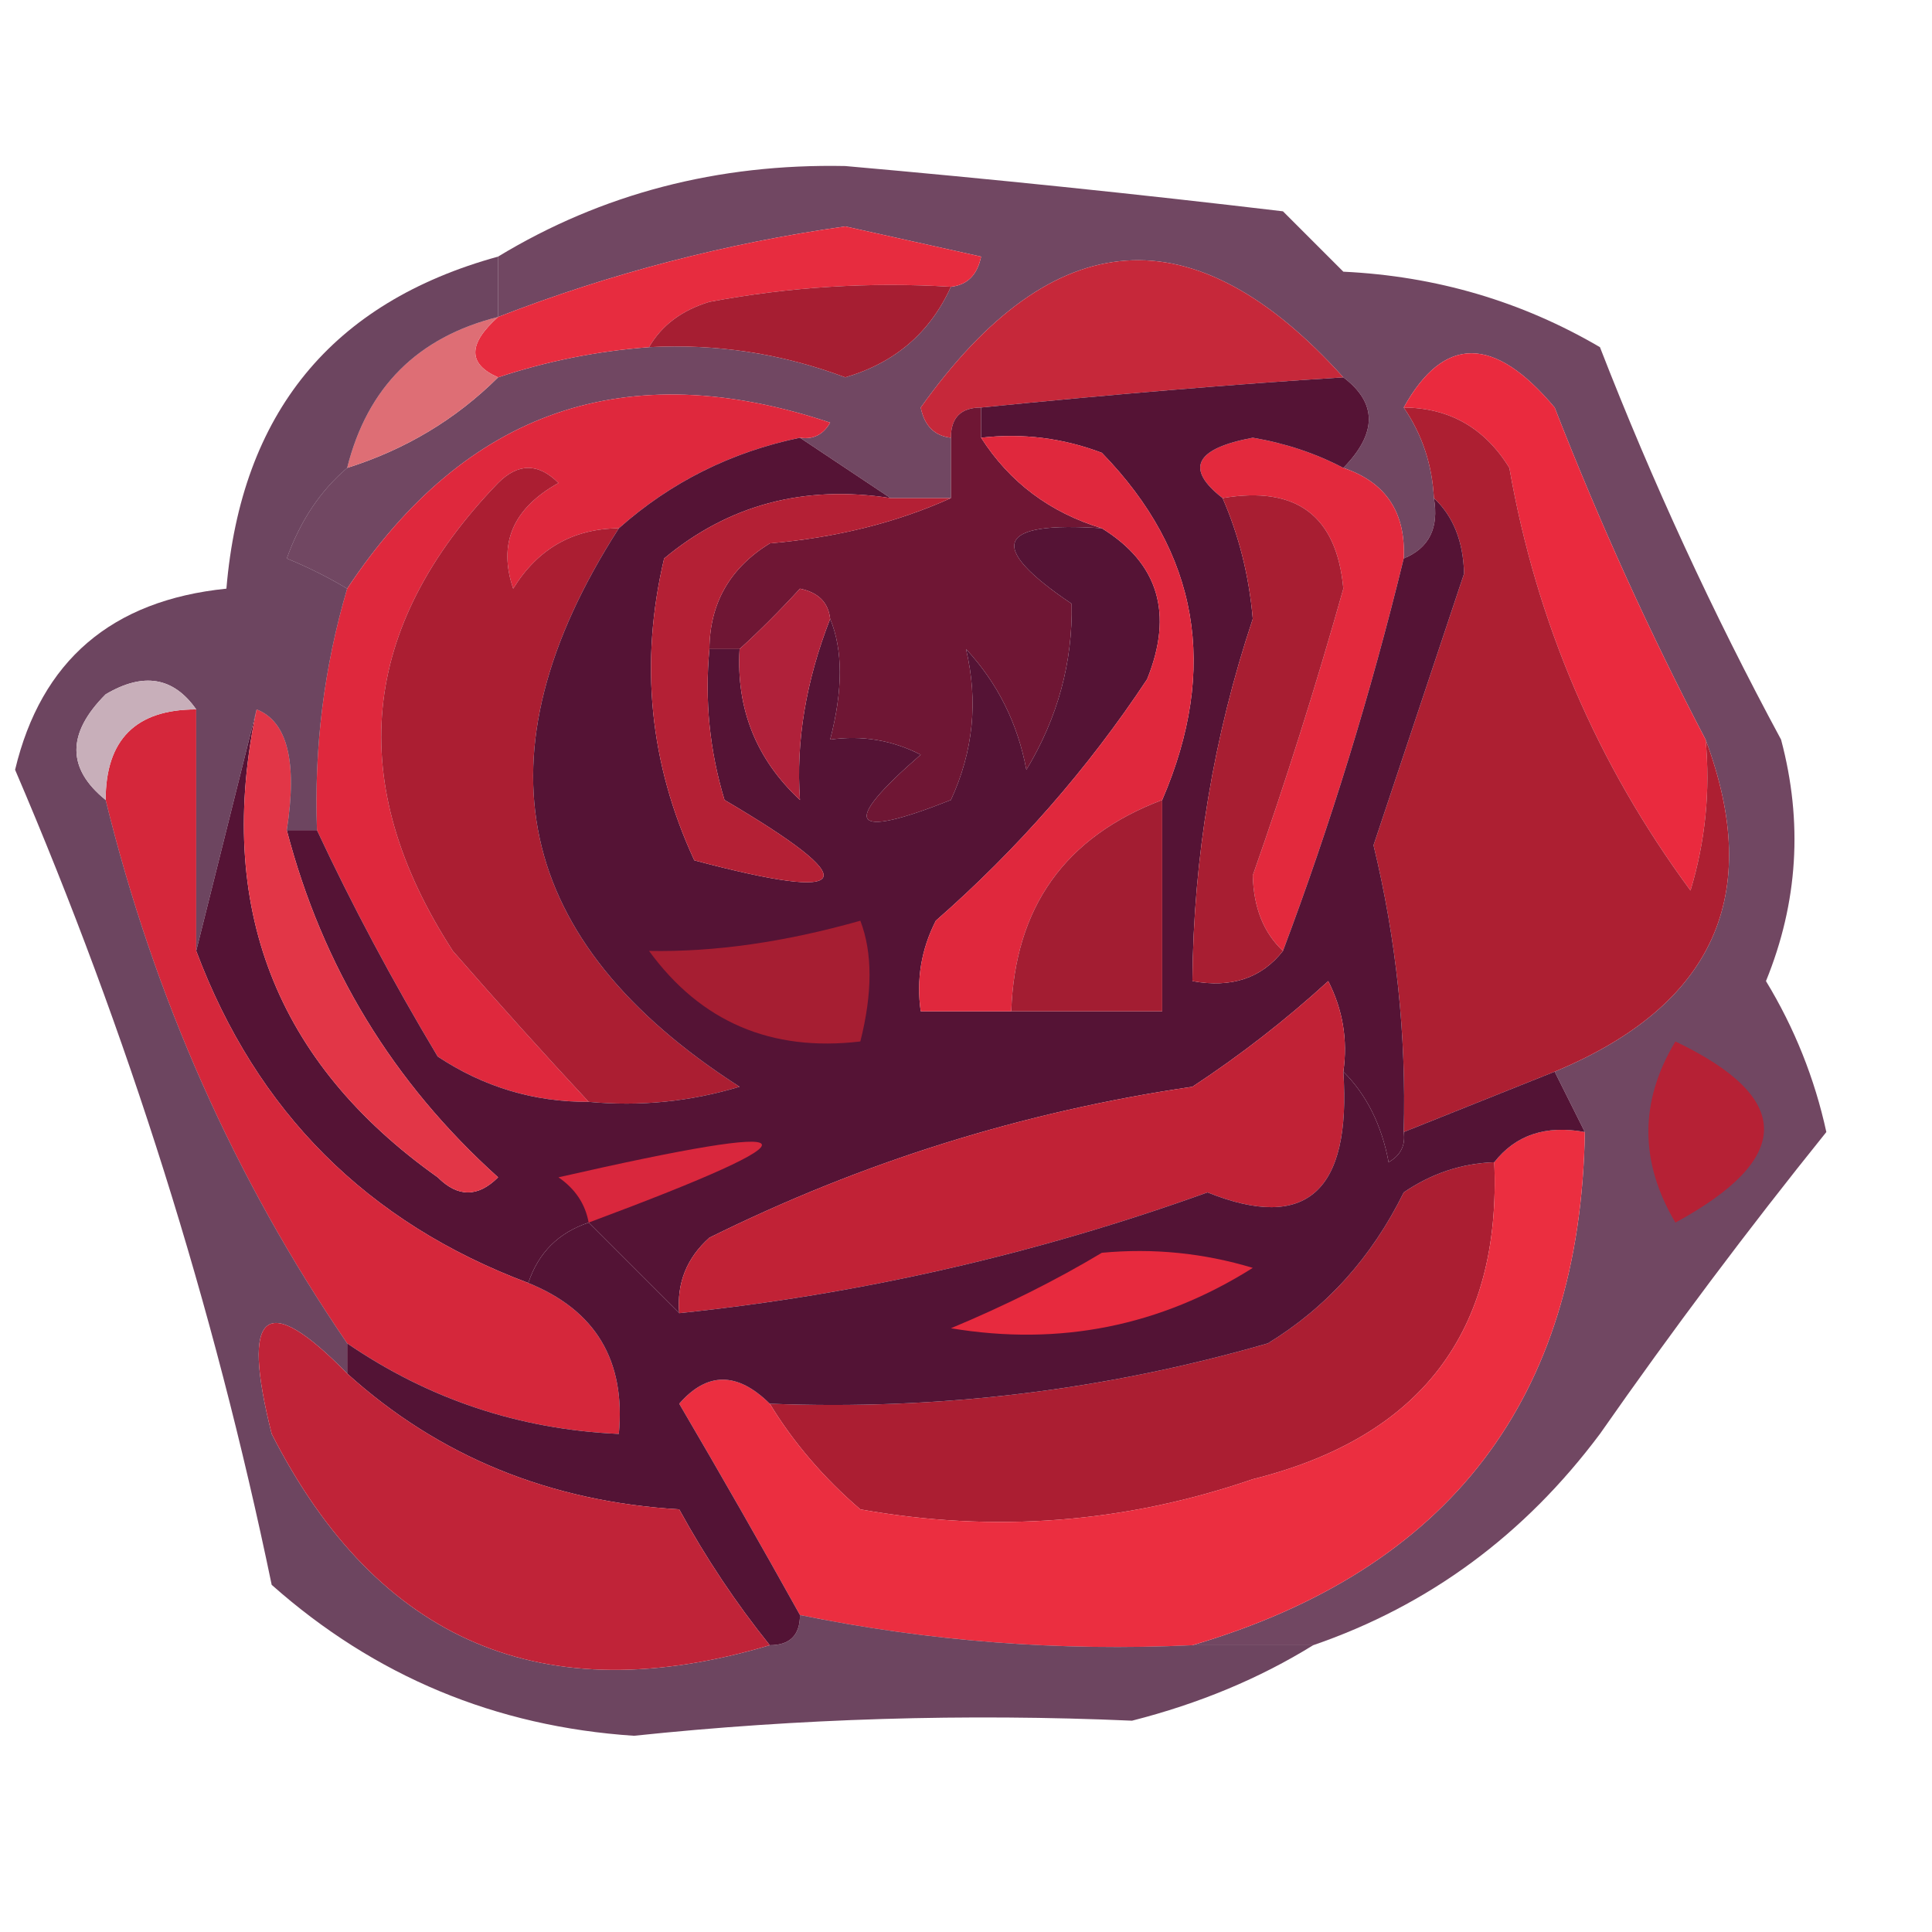 <?xml version="1.0" encoding="UTF-8"?>
<!DOCTYPE svg PUBLIC "-//W3C//DTD SVG 1.1//EN" "http://www.w3.org/Graphics/SVG/1.1/DTD/svg11.dtd">
<svg xmlns="http://www.w3.org/2000/svg" version="1.1" width="64px" height="64px" style="shape-rendering:geometricPrecision; text-rendering:geometricPrecision; image-rendering:optimizeQuality; fill-rule:evenodd; clip-rule:evenodd" xmlns:xlink="http://www.w3.org/1999/xlink">
<g><path style="opacity:0.777" fill="#491335" d="M 43.5,54.5 C 42.167,54.5 40.833,54.5 39.5,54.5C 48.018,51.987 52.352,46.32 52.5,37.5C 52.167,36.833 51.833,36.167 51.5,35.5C 56.764,33.314 58.431,29.647 56.5,24.5C 54.653,20.976 52.986,17.31 51.5,13.5C 49.494,11.104 47.828,11.104 46.5,13.5C 47.11,14.391 47.443,15.391 47.5,16.5C 47.672,17.492 47.338,18.158 46.5,18.5C 46.573,16.973 45.906,15.973 44.5,15.5C 45.625,14.348 45.625,13.348 44.5,12.5C 39.556,7.012 34.889,7.345 30.5,13.5C 30.624,14.107 30.957,14.44 31.5,14.5C 31.5,15.167 31.5,15.833 31.5,16.5C 30.833,16.5 30.167,16.5 29.5,16.5C 28.5,15.833 27.5,15.167 26.5,14.5C 26.938,14.565 27.272,14.399 27.5,14C 20.76,11.747 15.427,13.58 11.5,19.5C 10.867,19.12 10.2,18.787 9.5,18.5C 9.942,17.261 10.609,16.261 11.5,15.5C 13.434,14.89 15.101,13.89 16.5,12.5C 18.117,11.962 19.784,11.629 21.5,11.5C 23.735,11.38 25.901,11.713 28,12.5C 29.642,12.022 30.809,11.022 31.5,9.5C 32.043,9.44 32.376,9.107 32.5,8.5C 31,8.167 29.5,7.833 28,7.5C 24.051,8.058 20.218,9.058 16.5,10.5C 16.5,9.833 16.5,9.167 16.5,8.5C 19.941,6.415 23.775,5.415 28,5.5C 32.841,5.927 37.674,6.427 42.5,7C 43.167,7.667 43.833,8.333 44.5,9C 47.571,9.147 50.404,9.98 53,11.5C 54.743,15.984 56.743,20.317 59,24.5C 59.728,27.23 59.562,29.897 58.5,32.5C 59.447,34.059 60.113,35.726 60.5,37.5C 57.901,40.728 55.401,44.062 53,47.5C 50.499,50.848 47.332,53.182 43.5,54.5 Z"/></g>
<g><path style="opacity:1" fill="#e72c3f" d="M 31.5,9.5 C 28.813,9.336 26.146,9.503 23.5,10C 22.584,10.278 21.918,10.778 21.5,11.5C 19.784,11.629 18.117,11.962 16.5,12.5C 15.494,12.062 15.494,11.396 16.5,10.5C 20.218,9.058 24.051,8.058 28,7.5C 29.5,7.833 31,8.167 32.5,8.5C 32.376,9.107 32.043,9.44 31.5,9.5 Z"/></g>
<g><path style="opacity:1" fill="#a61e32" d="M 31.5,9.5 C 30.809,11.022 29.642,12.022 28,12.5C 25.901,11.713 23.735,11.38 21.5,11.5C 21.918,10.778 22.584,10.278 23.5,10C 26.146,9.503 28.813,9.336 31.5,9.5 Z"/></g>
<g><path style="opacity:1" fill="#c6283a" d="M 44.5,12.5 C 40.815,12.733 36.815,13.066 32.5,13.5C 31.833,13.5 31.5,13.833 31.5,14.5C 30.957,14.44 30.624,14.107 30.5,13.5C 34.889,7.345 39.556,7.012 44.5,12.5 Z"/></g>
<g><path style="opacity:1" fill="#ea2a3e" d="M 56.5,24.5 C 56.66,26.199 56.493,27.866 56,29.5C 52.902,25.303 50.902,20.637 50,15.5C 49.184,14.177 48.017,13.511 46.5,13.5C 47.828,11.104 49.494,11.104 51.5,13.5C 52.986,17.31 54.653,20.976 56.5,24.5 Z"/></g>
<g><path style="opacity:1" fill="#de6e75" d="M 16.5,10.5 C 15.494,11.396 15.494,12.062 16.5,12.5C 15.101,13.89 13.434,14.89 11.5,15.5C 12.167,12.833 13.833,11.167 16.5,10.5 Z"/></g>
<g><path style="opacity:1" fill="#df283d" d="M 26.5,14.5 C 24.216,14.975 22.216,15.975 20.5,17.5C 18.983,17.511 17.816,18.177 17,19.5C 16.493,18.004 16.993,16.837 18.5,16C 17.833,15.333 17.167,15.333 16.5,16C 11.899,20.771 11.399,25.938 15,31.5C 16.517,33.239 18.017,34.906 19.5,36.5C 17.692,36.509 16.025,36.009 14.5,35C 12.996,32.486 11.662,29.986 10.5,27.5C 10.401,24.763 10.735,22.096 11.5,19.5C 15.427,13.58 20.76,11.747 27.5,14C 27.272,14.399 26.938,14.565 26.5,14.5 Z"/></g>
<g><path style="opacity:1" fill="#ad1f32" d="M 46.5,13.5 C 48.017,13.511 49.184,14.177 50,15.5C 50.902,20.637 52.902,25.303 56,29.5C 56.493,27.866 56.66,26.199 56.5,24.5C 58.431,29.647 56.764,33.314 51.5,35.5C 49.833,36.167 48.167,36.833 46.5,37.5C 46.589,34.291 46.256,31.125 45.5,28C 46.5,25 47.5,22 48.5,19C 48.472,17.93 48.139,17.097 47.5,16.5C 47.443,15.391 47.11,14.391 46.5,13.5 Z"/></g>
<g><path style="opacity:1" fill="#ab1e32" d="M 20.5,17.5 C 15.67,25.023 17.003,31.19 24.5,36C 22.866,36.493 21.199,36.66 19.5,36.5C 18.017,34.906 16.517,33.239 15,31.5C 11.399,25.938 11.899,20.771 16.5,16C 17.167,15.333 17.833,15.333 18.5,16C 16.993,16.837 16.493,18.004 17,19.5C 17.816,18.177 18.983,17.511 20.5,17.5 Z"/></g>
<g><path style="opacity:1" fill="#6f1634" d="M 32.5,13.5 C 32.5,13.833 32.5,14.167 32.5,14.5C 33.447,15.978 34.781,16.978 36.5,17.5C 33.001,17.259 32.668,18.092 35.5,20C 35.537,21.949 35.037,23.782 34,25.5C 33.71,23.956 33.044,22.623 32,21.5C 32.409,23.225 32.242,24.892 31.5,26.5C 28.151,27.83 27.818,27.33 30.5,25C 29.552,24.517 28.552,24.351 27.5,24.5C 27.926,22.861 27.926,21.528 27.5,20.5C 27.44,19.957 27.107,19.624 26.5,19.5C 25.818,20.243 25.151,20.909 24.5,21.5C 24.167,21.5 23.833,21.5 23.5,21.5C 23.511,19.983 24.177,18.816 25.5,18C 27.708,17.809 29.708,17.309 31.5,16.5C 31.5,15.833 31.5,15.167 31.5,14.5C 31.5,13.833 31.833,13.5 32.5,13.5 Z"/></g>
<g><path style="opacity:1" fill="#e3293d" d="M 44.5,15.5 C 45.906,15.973 46.573,16.973 46.5,18.5C 45.401,22.999 44.068,27.332 42.5,31.5C 41.861,30.903 41.528,30.07 41.5,29C 42.596,25.877 43.596,22.711 44.5,19.5C 44.281,17.085 42.948,16.085 40.5,16.5C 39.249,15.528 39.582,14.861 41.5,14.5C 42.584,14.685 43.584,15.018 44.5,15.5 Z"/></g>
<g><path style="opacity:1" fill="#551335" d="M 44.5,12.5 C 45.625,13.348 45.625,14.348 44.5,15.5C 43.584,15.018 42.584,14.685 41.5,14.5C 39.582,14.861 39.249,15.528 40.5,16.5C 41.043,17.742 41.377,19.076 41.5,20.5C 40.201,24.396 39.534,28.396 39.5,32.5C 40.791,32.737 41.791,32.404 42.5,31.5C 44.068,27.332 45.401,22.999 46.5,18.5C 47.338,18.158 47.672,17.492 47.5,16.5C 48.139,17.097 48.472,17.93 48.5,19C 47.5,22 46.5,25 45.5,28C 46.256,31.125 46.589,34.291 46.5,37.5C 46.565,37.938 46.399,38.272 46,38.5C 45.768,37.263 45.268,36.263 44.5,35.5C 44.65,34.448 44.483,33.448 44,32.5C 42.59,33.788 41.09,34.954 39.5,36C 33.897,36.822 28.564,38.489 23.5,41C 22.748,41.671 22.414,42.504 22.5,43.5C 21.5,42.5 20.5,41.5 19.5,40.5C 18.5,40.833 17.833,41.5 17.5,42.5C 12.167,40.5 8.5,36.833 6.5,31.5C 7.167,28.833 7.833,26.167 8.5,23.5C 7.123,30.018 9.123,35.185 14.5,39C 15.167,39.667 15.833,39.667 16.5,39C 13.014,35.861 10.681,32.027 9.5,27.5C 9.833,27.5 10.167,27.5 10.5,27.5C 11.662,29.986 12.996,32.486 14.5,35C 16.025,36.009 17.692,36.509 19.5,36.5C 21.199,36.66 22.866,36.493 24.5,36C 17.003,31.19 15.67,25.023 20.5,17.5C 22.216,15.975 24.216,14.975 26.5,14.5C 27.5,15.167 28.5,15.833 29.5,16.5C 26.635,16.055 24.135,16.721 22,18.5C 21.183,21.964 21.517,25.298 23,28.5C 28.355,29.922 28.689,29.256 24,26.5C 23.506,24.866 23.34,23.199 23.5,21.5C 23.833,21.5 24.167,21.5 24.5,21.5C 24.383,23.483 25.05,25.15 26.5,26.5C 26.362,24.564 26.695,22.564 27.5,20.5C 27.926,21.528 27.926,22.861 27.5,24.5C 28.552,24.351 29.552,24.517 30.5,25C 27.818,27.33 28.151,27.83 31.5,26.5C 32.242,24.892 32.409,23.225 32,21.5C 33.044,22.623 33.71,23.956 34,25.5C 35.037,23.782 35.537,21.949 35.5,20C 32.668,18.092 33.001,17.259 36.5,17.5C 38.377,18.659 38.877,20.326 38,22.5C 36.039,25.463 33.706,28.129 31,30.5C 30.517,31.448 30.351,32.448 30.5,33.5C 31.5,33.5 32.5,33.5 33.5,33.5C 35.167,33.5 36.833,33.5 38.5,33.5C 38.5,31.167 38.5,28.833 38.5,26.5C 40.379,22.135 39.712,18.302 36.5,15C 35.207,14.51 33.873,14.343 32.5,14.5C 32.5,14.167 32.5,13.833 32.5,13.5C 36.815,13.066 40.815,12.733 44.5,12.5 Z"/></g>
<g><path style="opacity:1" fill="#e0283d" d="M 32.5,14.5 C 33.873,14.343 35.207,14.51 36.5,15C 39.712,18.302 40.379,22.135 38.5,26.5C 35.281,27.72 33.615,30.053 33.5,33.5C 32.5,33.5 31.5,33.5 30.5,33.5C 30.351,32.448 30.517,31.448 31,30.5C 33.706,28.129 36.039,25.463 38,22.5C 38.877,20.326 38.377,18.659 36.5,17.5C 34.781,16.978 33.447,15.978 32.5,14.5 Z"/></g>
<g><path style="opacity:1" fill="#b42035" d="M 29.5,16.5 C 30.167,16.5 30.833,16.5 31.5,16.5C 29.708,17.309 27.708,17.809 25.5,18C 24.177,18.816 23.511,19.983 23.5,21.5C 23.34,23.199 23.506,24.866 24,26.5C 28.689,29.256 28.355,29.922 23,28.5C 21.517,25.298 21.183,21.964 22,18.5C 24.135,16.721 26.635,16.055 29.5,16.5 Z"/></g>
<g><path style="opacity:1" fill="#b0213a" d="M 27.5,20.5 C 26.695,22.564 26.362,24.564 26.5,26.5C 25.05,25.15 24.383,23.483 24.5,21.5C 25.151,20.909 25.818,20.243 26.5,19.5C 27.107,19.624 27.44,19.957 27.5,20.5 Z"/></g>
<g><path style="opacity:1" fill="#a81e32" d="M 40.5,16.5 C 42.948,16.085 44.281,17.085 44.5,19.5C 43.596,22.711 42.596,25.877 41.5,29C 41.528,30.07 41.861,30.903 42.5,31.5C 41.791,32.404 40.791,32.737 39.5,32.5C 39.534,28.396 40.201,24.396 41.5,20.5C 41.377,19.076 41.043,17.742 40.5,16.5 Z"/></g>
<g><path style="opacity:1" fill="#a31d32" d="M 38.5,26.5 C 38.5,28.833 38.5,31.167 38.5,33.5C 36.833,33.5 35.167,33.5 33.5,33.5C 33.615,30.053 35.281,27.72 38.5,26.5 Z"/></g>
<g><path style="opacity:1" fill="#a61e32" d="M 21.5,31.5 C 23.667,31.542 26,31.209 28.5,30.5C 28.906,31.558 28.906,32.891 28.5,34.5C 25.547,34.85 23.213,33.85 21.5,31.5 Z"/></g>
<g><path style="opacity:1" fill="#e23647" d="M 9.5,27.5 C 10.681,32.027 13.014,35.861 16.5,39C 15.833,39.667 15.167,39.667 14.5,39C 9.123,35.185 7.123,30.018 8.5,23.5C 9.521,23.899 9.854,25.233 9.5,27.5 Z"/></g>
<g><path style="opacity:1" fill="#b62135" d="M 55.5,34.5 C 59.413,36.37 59.413,38.37 55.5,40.5C 54.306,38.484 54.306,36.484 55.5,34.5 Z"/></g>
<g><path style="opacity:1" fill="#c12236" d="M 44.5,35.5 C 44.765,39.481 43.265,40.814 40,39.5C 34.318,41.546 28.485,42.879 22.5,43.5C 22.414,42.504 22.748,41.671 23.5,41C 28.564,38.489 33.897,36.822 39.5,36C 41.09,34.954 42.59,33.788 44,32.5C 44.483,33.448 44.65,34.448 44.5,35.5 Z"/></g>
<g><path style="opacity:1" fill="#d5273b" d="M 6.5,23.5 C 6.5,26.167 6.5,28.833 6.5,31.5C 8.5,36.833 12.167,40.5 17.5,42.5C 19.727,43.401 20.727,45.067 20.5,47.5C 17.208,47.353 14.208,46.353 11.5,44.5C 7.772,39.037 5.105,33.037 3.5,26.5C 3.5,24.5 4.5,23.5 6.5,23.5 Z"/></g>
<g><path style="opacity:1" fill="#d9273d" d="M 19.5,40.5 C 19.389,39.883 19.056,39.383 18.5,39C 27.14,37.029 27.473,37.529 19.5,40.5 Z"/></g>
<g><path style="opacity:1" fill="#ab1e32" d="M 49.5,38.5 C 49.736,44.109 47.069,47.609 41.5,49C 37.259,50.457 32.925,50.791 28.5,50C 27.29,48.961 26.29,47.794 25.5,46.5C 31.111,46.722 36.611,46.056 42,44.5C 43.944,43.312 45.444,41.646 46.5,39.5C 47.417,38.873 48.417,38.539 49.5,38.5 Z"/></g>
<g><path style="opacity:1" fill="#eb2e40" d="M 52.5,37.5 C 52.352,46.32 48.018,51.987 39.5,54.5C 35.102,54.706 30.768,54.373 26.5,53.5C 25.222,51.201 23.889,48.868 22.5,46.5C 23.425,45.438 24.425,45.438 25.5,46.5C 26.29,47.794 27.29,48.961 28.5,50C 32.925,50.791 37.259,50.457 41.5,49C 47.069,47.609 49.736,44.109 49.5,38.5C 50.209,37.596 51.209,37.263 52.5,37.5 Z"/></g>
<g><path style="opacity:0.791" fill="#471537" d="M 16.5,8.5 C 16.5,9.167 16.5,9.833 16.5,10.5C 13.833,11.167 12.167,12.833 11.5,15.5C 10.609,16.261 9.942,17.261 9.5,18.5C 10.2,18.787 10.867,19.12 11.5,19.5C 10.735,22.096 10.401,24.763 10.5,27.5C 10.167,27.5 9.833,27.5 9.5,27.5C 9.854,25.233 9.521,23.899 8.5,23.5C 7.833,26.167 7.167,28.833 6.5,31.5C 6.5,28.833 6.5,26.167 6.5,23.5C 5.749,22.427 4.749,22.26 3.5,23C 2.209,24.292 2.209,25.458 3.5,26.5C 5.105,33.037 7.772,39.037 11.5,44.5C 11.5,44.833 11.5,45.167 11.5,45.5C 8.798,42.73 7.965,43.397 9,47.5C 12.515,54.397 18.015,56.73 25.5,54.5C 26.167,54.5 26.5,54.167 26.5,53.5C 30.768,54.373 35.102,54.706 39.5,54.5C 40.833,54.5 42.167,54.5 43.5,54.5C 41.723,55.6 39.723,56.434 37.5,57C 31.973,56.758 26.473,56.925 21,57.5C 16.414,57.195 12.414,55.528 9,52.5C 7.079,43.234 4.245,34.234 0.5,25.5C 1.363,21.887 3.697,19.887 7.5,19.5C 7.99,13.685 10.99,10.018 16.5,8.5 Z"/></g>
<g><path style="opacity:1" fill="#c8afba" d="M 6.5,23.5 C 4.5,23.5 3.5,24.5 3.5,26.5C 2.209,25.458 2.209,24.292 3.5,23C 4.749,22.26 5.749,22.427 6.5,23.5 Z"/></g>
<g><path style="opacity:1" fill="#531335" d="M 44.5,35.5 C 45.268,36.263 45.768,37.263 46,38.5C 46.399,38.272 46.565,37.938 46.5,37.5C 48.167,36.833 49.833,36.167 51.5,35.5C 51.833,36.167 52.167,36.833 52.5,37.5C 51.209,37.263 50.209,37.596 49.5,38.5C 48.417,38.539 47.417,38.873 46.5,39.5C 45.444,41.646 43.944,43.312 42,44.5C 36.611,46.056 31.111,46.722 25.5,46.5C 24.425,45.438 23.425,45.438 22.5,46.5C 23.889,48.868 25.222,51.201 26.5,53.5C 26.5,54.167 26.167,54.5 25.5,54.5C 24.386,53.115 23.386,51.615 22.5,50C 18.201,49.742 14.534,48.242 11.5,45.5C 11.5,45.167 11.5,44.833 11.5,44.5C 14.208,46.353 17.208,47.353 20.5,47.5C 20.727,45.067 19.727,43.401 17.5,42.5C 17.833,41.5 18.5,40.833 19.5,40.5C 20.5,41.5 21.5,42.5 22.5,43.5C 28.485,42.879 34.318,41.546 40,39.5C 43.265,40.814 44.765,39.481 44.5,35.5 Z"/></g>
<g><path style="opacity:1" fill="#e72a3e" d="M 36.5,41.5 C 38.199,41.34 39.866,41.507 41.5,42C 38.436,43.932 35.102,44.599 31.5,44C 33.315,43.243 34.981,42.41 36.5,41.5 Z"/></g>
<g><path style="opacity:1" fill="#c02338" d="M 11.5,45.5 C 14.534,48.242 18.201,49.742 22.5,50C 23.386,51.615 24.386,53.115 25.5,54.5C 18.015,56.73 12.515,54.397 9,47.5C 7.965,43.397 8.798,42.73 11.5,45.5 Z"/></g>
</svg>
